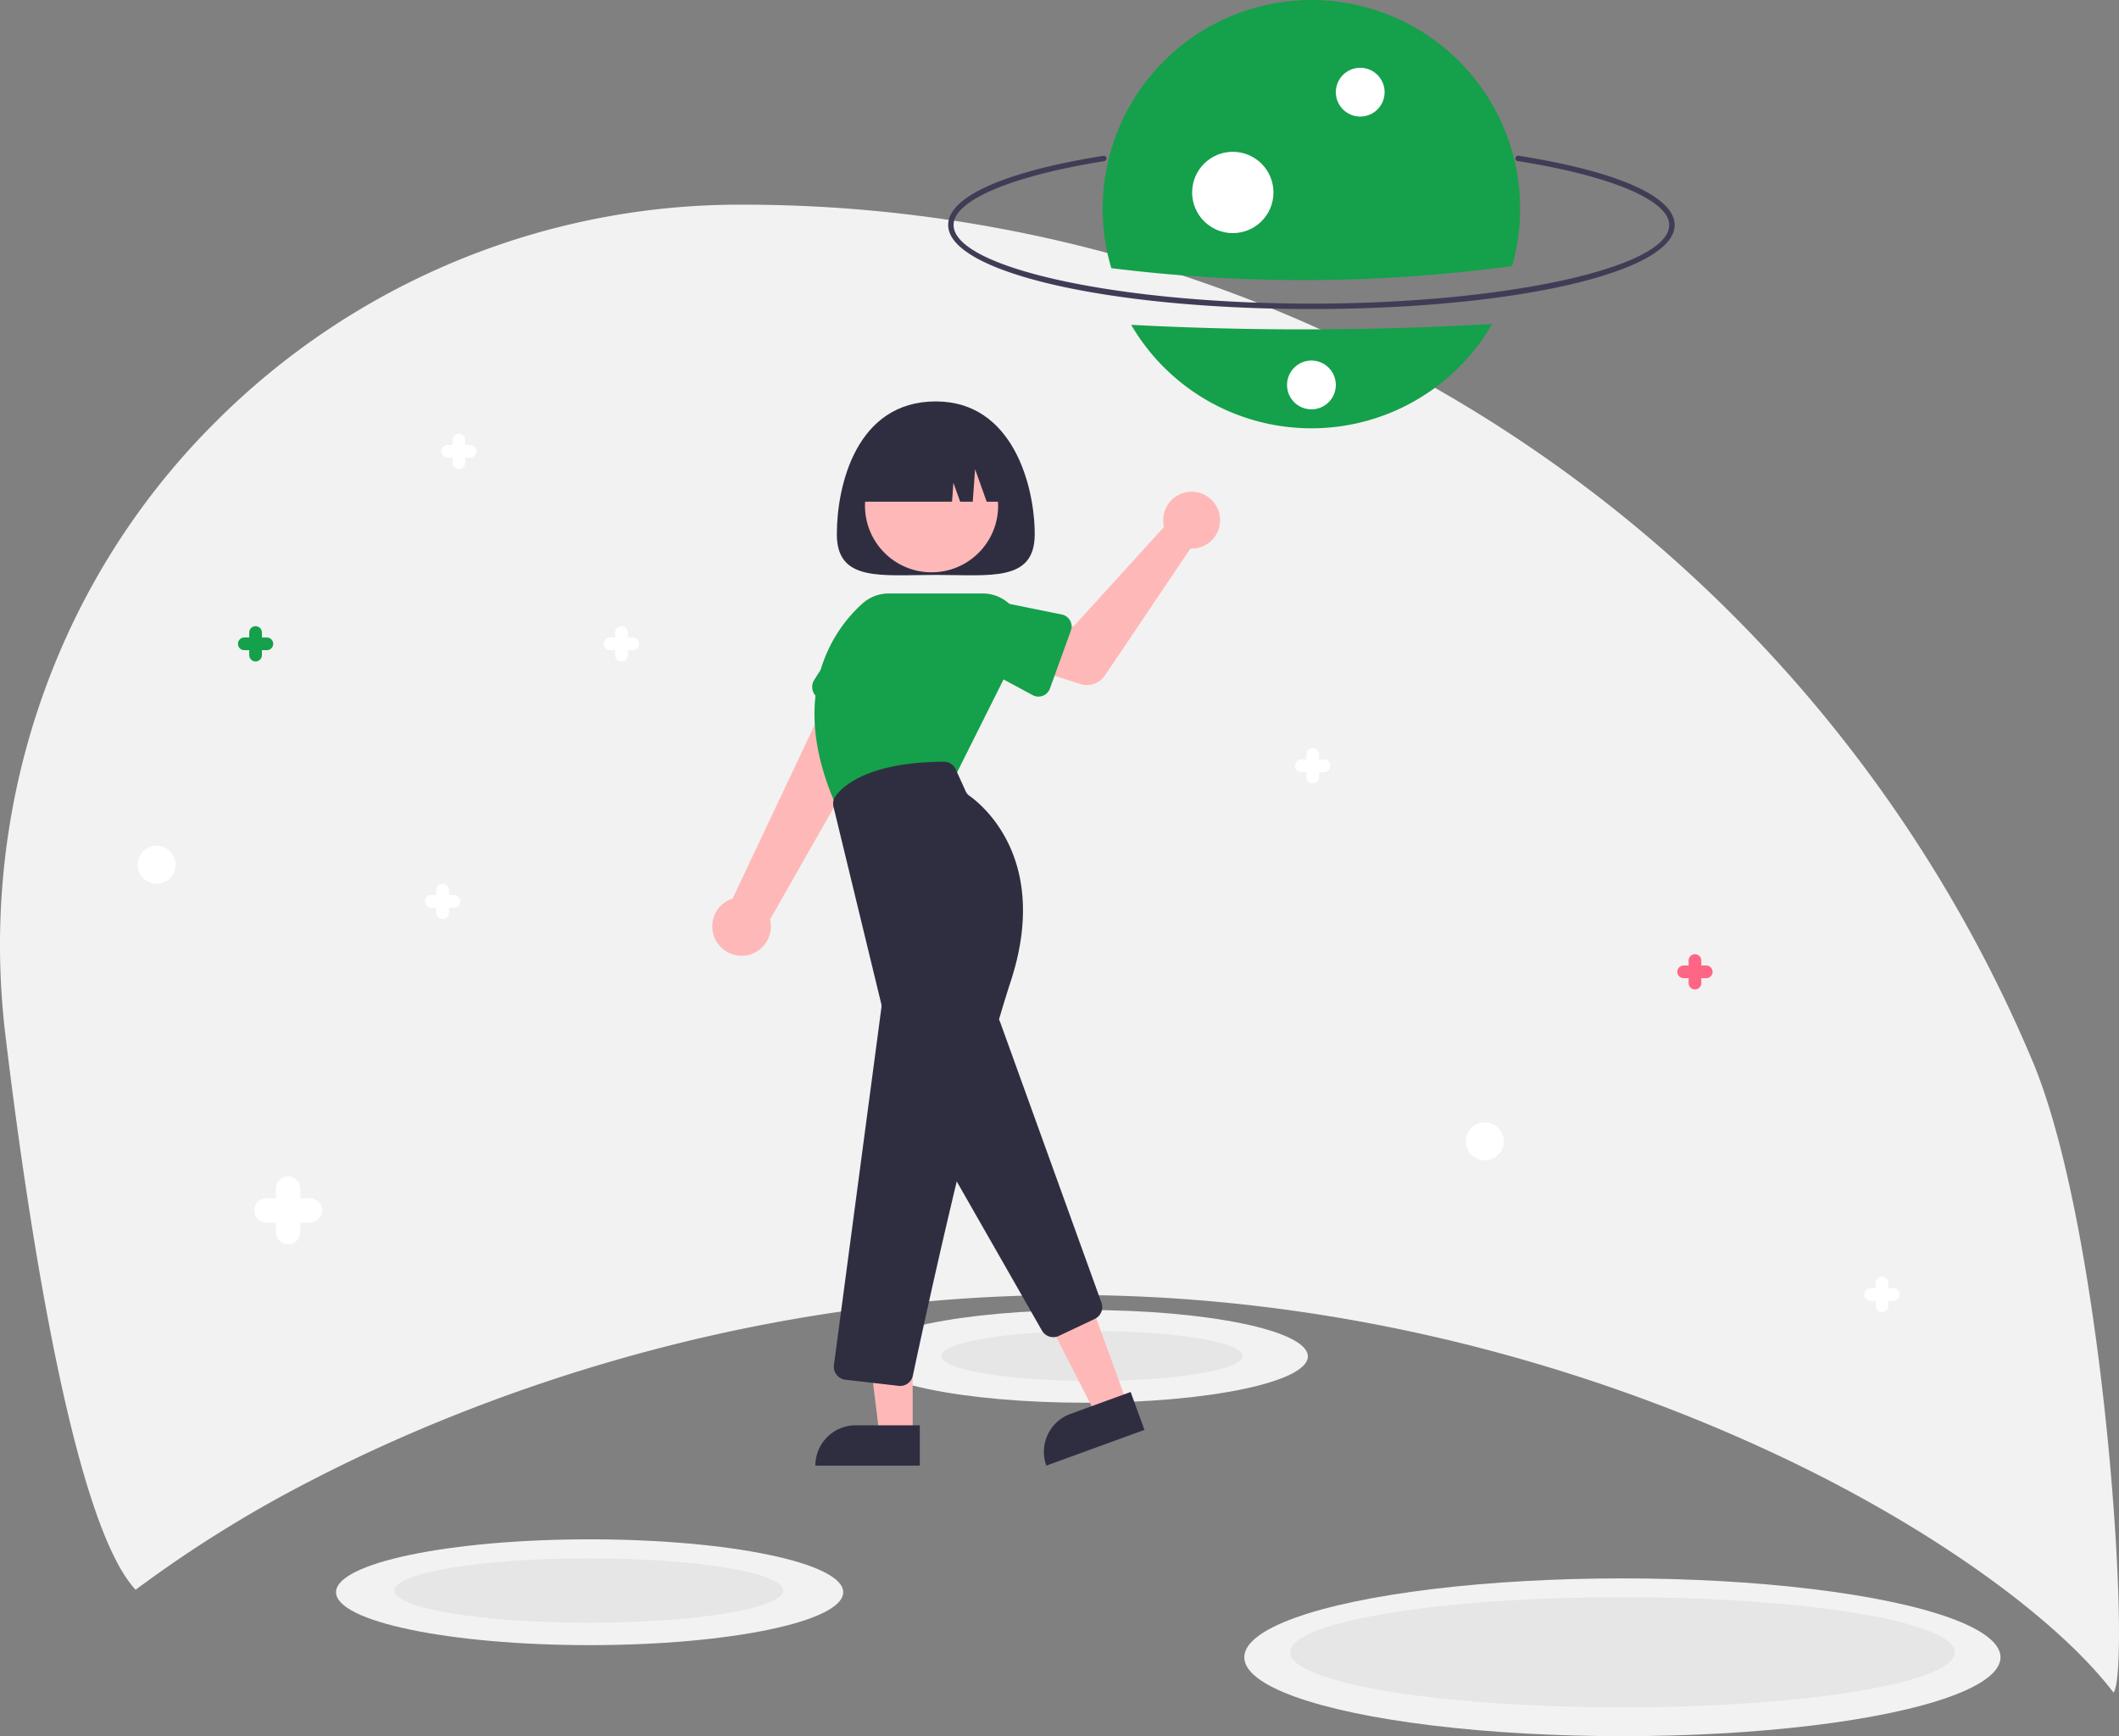 <svg xmlns="http://www.w3.org/2000/svg" id="a440bc83-d4cf-42ba-bc9f-600e72f10f51" data-name="Layer 1" width="781.723" height="640.45" viewBox="0 0 781.723 640.45" class="injected-svg gridItem__media" xmlns:xlink="http://www.w3.org/1999/xlink"><rect x="0" y="0" width="781.723" height="640.45" fill="#808080" stroke="none"/><path d="M319.931,670.934C369.269,645.357,471.26,602.451,600,602.451s230.731,42.907,280.069,68.483c48.032,24.9,86.661,54.258,104.858,78.211,6.633-9.028-3.102-169.642-30.044-233.34A516.235,516.235,0,0,0,478.82,200.25a273.27,273.27,0,0,0-194.505,80.567q-1.624,1.624-3.217,3.269c-57.017,58.899-83.64,140.844-73.92,222.242,6.92,57.952,23.976,179.165,48.074,204.866A458.813,458.813,0,0,1,319.931,670.934Z" transform="translate(-205.213 -124.75)" fill="#F2F2F2"></path><ellipse cx="400.52" cy="500.35" rx="81.969" ry="17.1" fill="#F2F2F2"></ellipse><path d="M689.003,238.75c-75.14-.007-133.999-13.629-133.997-31.012.001-10.422,20.858-19.719,57.222-25.506a1,1,0,1,1,.314,1.975c-34.255,5.452-55.536,14.469-55.537,23.531-.001,15.72,60.446,29.005,131.997,29.012s132.001-13.268,132.003-28.988c.001-9.101-21.414-18.143-55.888-23.598a1,1,0,1,1,.313-1.976c36.591,5.79,57.576,15.111,57.575,25.574C823.005,225.145,764.143,238.757,689.003,238.75Z" transform="translate(-205.213 -124.75)" fill="#3F3D56"></path><path d="M622.524,244.582a76.983,76.983,0,0,0,133.15-.324A1211.979,1211.979,0,0,1,622.524,244.582Z" transform="translate(-205.213 -124.75)" fill="#15A04B"></path><path d="M763.047,222.88a76.997,76.997,0,1,0-147.857.786A572.233,572.233,0,0,0,763.047,222.88Z" transform="translate(-205.213 -124.75)" fill="#15A04B"></path><circle cx="501.799" cy="34" r="9" fill="#FFFFFF"></circle><circle cx="454.794" cy="70.997" r="15" fill="#FFFFFF"></circle><circle cx="483.799" cy="142" r="9" fill="#FFFFFF"></circle><ellipse cx="402.84" cy="500.204" rx="55.605" ry="9.218" fill="#E6E6E6"></ellipse><ellipse cx="217.52" cy="587.353" rx="93.552" ry="19.516" fill="#F2F2F2"></ellipse><ellipse cx="598.52" cy="611.35" rx="139.491" ry="29.1" fill="#F2F2F2"></ellipse><ellipse cx="217.235" cy="586.726" rx="71.711" ry="11.888" fill="#E6E6E6"></ellipse><ellipse cx="598.551" cy="609.501" rx="122.603" ry="20.324" fill="#E6E6E6"></ellipse><circle cx="57.787" cy="319" r="7" fill="#FFFFFF"></circle><circle cx="547.787" cy="421" r="7" fill="#FFFFFF"></circle><path d="M513.933,321.83c0,17.673,16.342,15,36.5,15s36.5,2.673,36.5-15-7.982-49-36.5-49C520.933,272.83,513.933,304.157,513.933,321.83Z" transform="translate(-205.213 -124.75)" fill="#2F2E41"></path><path d="M469.207,471.483a10.743,10.743,0,0,1,6.253-15.24l41.816-88.459,19.128,13.413-47.119,82.735a10.801,10.801,0,0,1-20.078,7.551Z" transform="translate(-205.213 -124.75)" fill="#FFB8B8"></path><path d="M505.039,379.529a4.812,4.812,0,0,1,.552-3.973l13.001-20.382a13.377,13.377,0,0,1,24.456,10.85l-6.549,23.353a4.817,4.817,0,0,1-6.604,3.096l-22.209-9.931A4.811,4.811,0,0,1,505.039,379.529Z" transform="translate(-205.213 -124.75)" fill="#15A04B"></path><polygon points="415.837 517.679 404.317 521.874 382.656 479.436 399.658 473.245 415.837 517.679" fill="#FFB8B8"></polygon><path d="M602.385,644.381h23.644a0,0,0,0,1,0,0v14.887a0,0,0,0,1,0,0H587.498a0,0,0,0,1,0,0v0A14.887,14.887,0,0,1,602.385,644.381Z" transform="translate(-391.604 122.176) rotate(-20.007)" fill="#2F2E41"></path><path d="M589.601,615.585l-43.887-76.802a4.822,4.822,0,0,1,.052-4.868l19.762-32.937a4.817,4.817,0,0,1,8.661.841l37.364,103.468a4.799,4.799,0,0,1-2.469,5.99l-13.239,6.271a4.773,4.773,0,0,1-2.044.459A4.84,4.84,0,0,1,589.601,615.585Z" transform="translate(-205.213 -124.75)" fill="#2F2E41"></path><circle cx="343.662" cy="186.56" r="24.561" fill="#FFB8B8"></circle><path d="M513.94,422.561c-19.342-42.889.157-66.859,9.439-75.173a14.557,14.557,0,0,1,9.73-3.721h34.599a14.576,14.576,0,0,1,13.038,21.095l-23.13,46.259-43.488,11.96Z" transform="translate(-205.213 -124.75)" fill="#15A04B"></path><polygon points="336.698 529.276 324.438 529.275 318.606 481.987 336.7 481.988 336.698 529.276" fill="#FFB8B8"></polygon><path d="M315.681,525.772h23.644a0,0,0,0,1,0,0v14.887a0,0,0,0,1,0,0H300.794a0,0,0,0,1,0,0v0A14.887,14.887,0,0,1,315.681,525.772Z" fill="#2F2E41"></path><path d="M536.716,635.973l-19.629-2.264a4.818,4.818,0,0,1-4.223-5.42l17.518-131.9a3.75,3.75,0,0,0-.073-1.377l-17.608-72.645a4.761,4.761,0,0,1,.754-3.926c2.73-3.764,12.086-12.537,39.914-12.703h.03a4.834,4.834,0,0,1,4.397,2.827l3.712,8.166a3.763,3.763,0,0,0,1.253,1.513c5.11,3.617,29.862,23.918,15.328,68.489C563.806,530.54,545.504,615.587,541.98,632.191a4.791,4.791,0,0,1-4.698,3.814A4.925,4.925,0,0,1,536.716,635.973Z" transform="translate(-205.213 -124.75)" fill="#2F2E41"></path><path d="M634.355,317.474a10.527,10.527,0,0,0,.273,1.635l-33.347,36.708-11.778-2.538-6.154,17.274,20.413,6.52A8,8,0,0,0,612.831,373.921l31.521-46.795a10.497,10.497,0,1,0-9.997-9.651Z" transform="translate(-205.213 -124.75)" fill="#FFB8B8"></path><path d="M600.271,357.373l-7.731,21.372a4.5,4.5,0,0,1-6.366,2.431L566.226,370.429A12.497,12.497,0,0,1,574.797,346.95l22.136,4.482a4.5,4.5,0,0,1,3.337,5.941Z" transform="translate(-205.213 -124.75)" fill="#15A04B"></path><path d="M578.933,309.83v0H569.218l-4.286-12-.857,12h-4.643l-2.5-7-.5,7h-34.5v0a26,26,0,0,1,26-26h5A26,26,0,0,1,578.933,309.83Z" transform="translate(-205.213 -124.75)" fill="#2F2E41"></path><path d="M319.5,566.75H316v-3.5a4.5,4.5,0,0,0-9,0v3.5h-3.5a4.5,4.5,0,0,0,0,9H307v3.5a4.5,4.5,0,0,0,9,0v-3.5h3.5a4.5,4.5,0,0,0,0-9Z" transform="translate(-205.213 -124.75)" fill="#FFFFFF"></path><path d="M834.66,480.91h-1.82v-1.82a2.34,2.34,0,0,0-4.68,0v1.82h-1.82a2.34,2.34,0,0,0,0,4.68h1.82v1.82a2.34,2.34,0,0,0,4.68,0v-1.82h1.82a2.34,2.34,0,1,0,0-4.68Z" transform="translate(-205.213 -124.75)" fill="#FF6584"></path><path d="M303.66,359.91h-1.82v-1.82a2.34,2.34,0,1,0-4.68,0v1.82h-1.82a2.34,2.34,0,1,0,0,4.68h1.82v1.82a2.34,2.34,0,1,0,4.68,0v-1.82h1.82a2.34,2.34,0,1,0,0-4.68Z" transform="translate(-205.213 -124.75)" fill="#15A04B"></path><path d="M438.66,359.91h-1.82v-1.82a2.34,2.34,0,1,0-4.68,0v1.82h-1.82a2.34,2.34,0,1,0,0,4.68h1.82v1.82a2.34,2.34,0,1,0,4.68,0v-1.82h1.82a2.34,2.34,0,1,0,0-4.68Z" transform="translate(-205.213 -124.75)" fill="#FFFFFF"></path><path d="M903.66,599.91h-1.82v-1.82a2.34,2.34,0,0,0-4.68,0v1.82h-1.82a2.34,2.34,0,0,0,0,4.68h1.82v1.82a2.34,2.34,0,0,0,4.68,0v-1.82h1.82a2.34,2.34,0,0,0,0-4.68Z" transform="translate(-205.213 -124.75)" fill="#FFFFFF"></path><path d="M693.66,404.91h-1.82v-1.82a2.34,2.34,0,0,0-4.68,0v1.82h-1.82a2.34,2.34,0,0,0,0,4.68h1.82v1.82a2.34,2.34,0,0,0,4.68,0v-1.82h1.82a2.34,2.34,0,1,0,0-4.68Z" transform="translate(-205.213 -124.75)" fill="#FFFFFF"></path><path d="M372.66,454.91h-1.82v-1.82a2.34,2.34,0,1,0-4.68,0v1.82h-1.82a2.34,2.34,0,1,0,0,4.68h1.82v1.82a2.34,2.34,0,1,0,4.68,0v-1.82h1.82a2.34,2.34,0,1,0,0-4.68Z" transform="translate(-205.213 -124.75)" fill="#FFFFFF"></path><path d="M378.66,288.91h-1.82v-1.82a2.34,2.34,0,1,0-4.68,0v1.82h-1.82a2.34,2.34,0,1,0,0,4.68h1.82v1.82a2.34,2.34,0,1,0,4.68,0v-1.82h1.82a2.34,2.34,0,1,0,0-4.68Z" transform="translate(-205.213 -124.75)" fill="#FFFFFF"></path></svg>